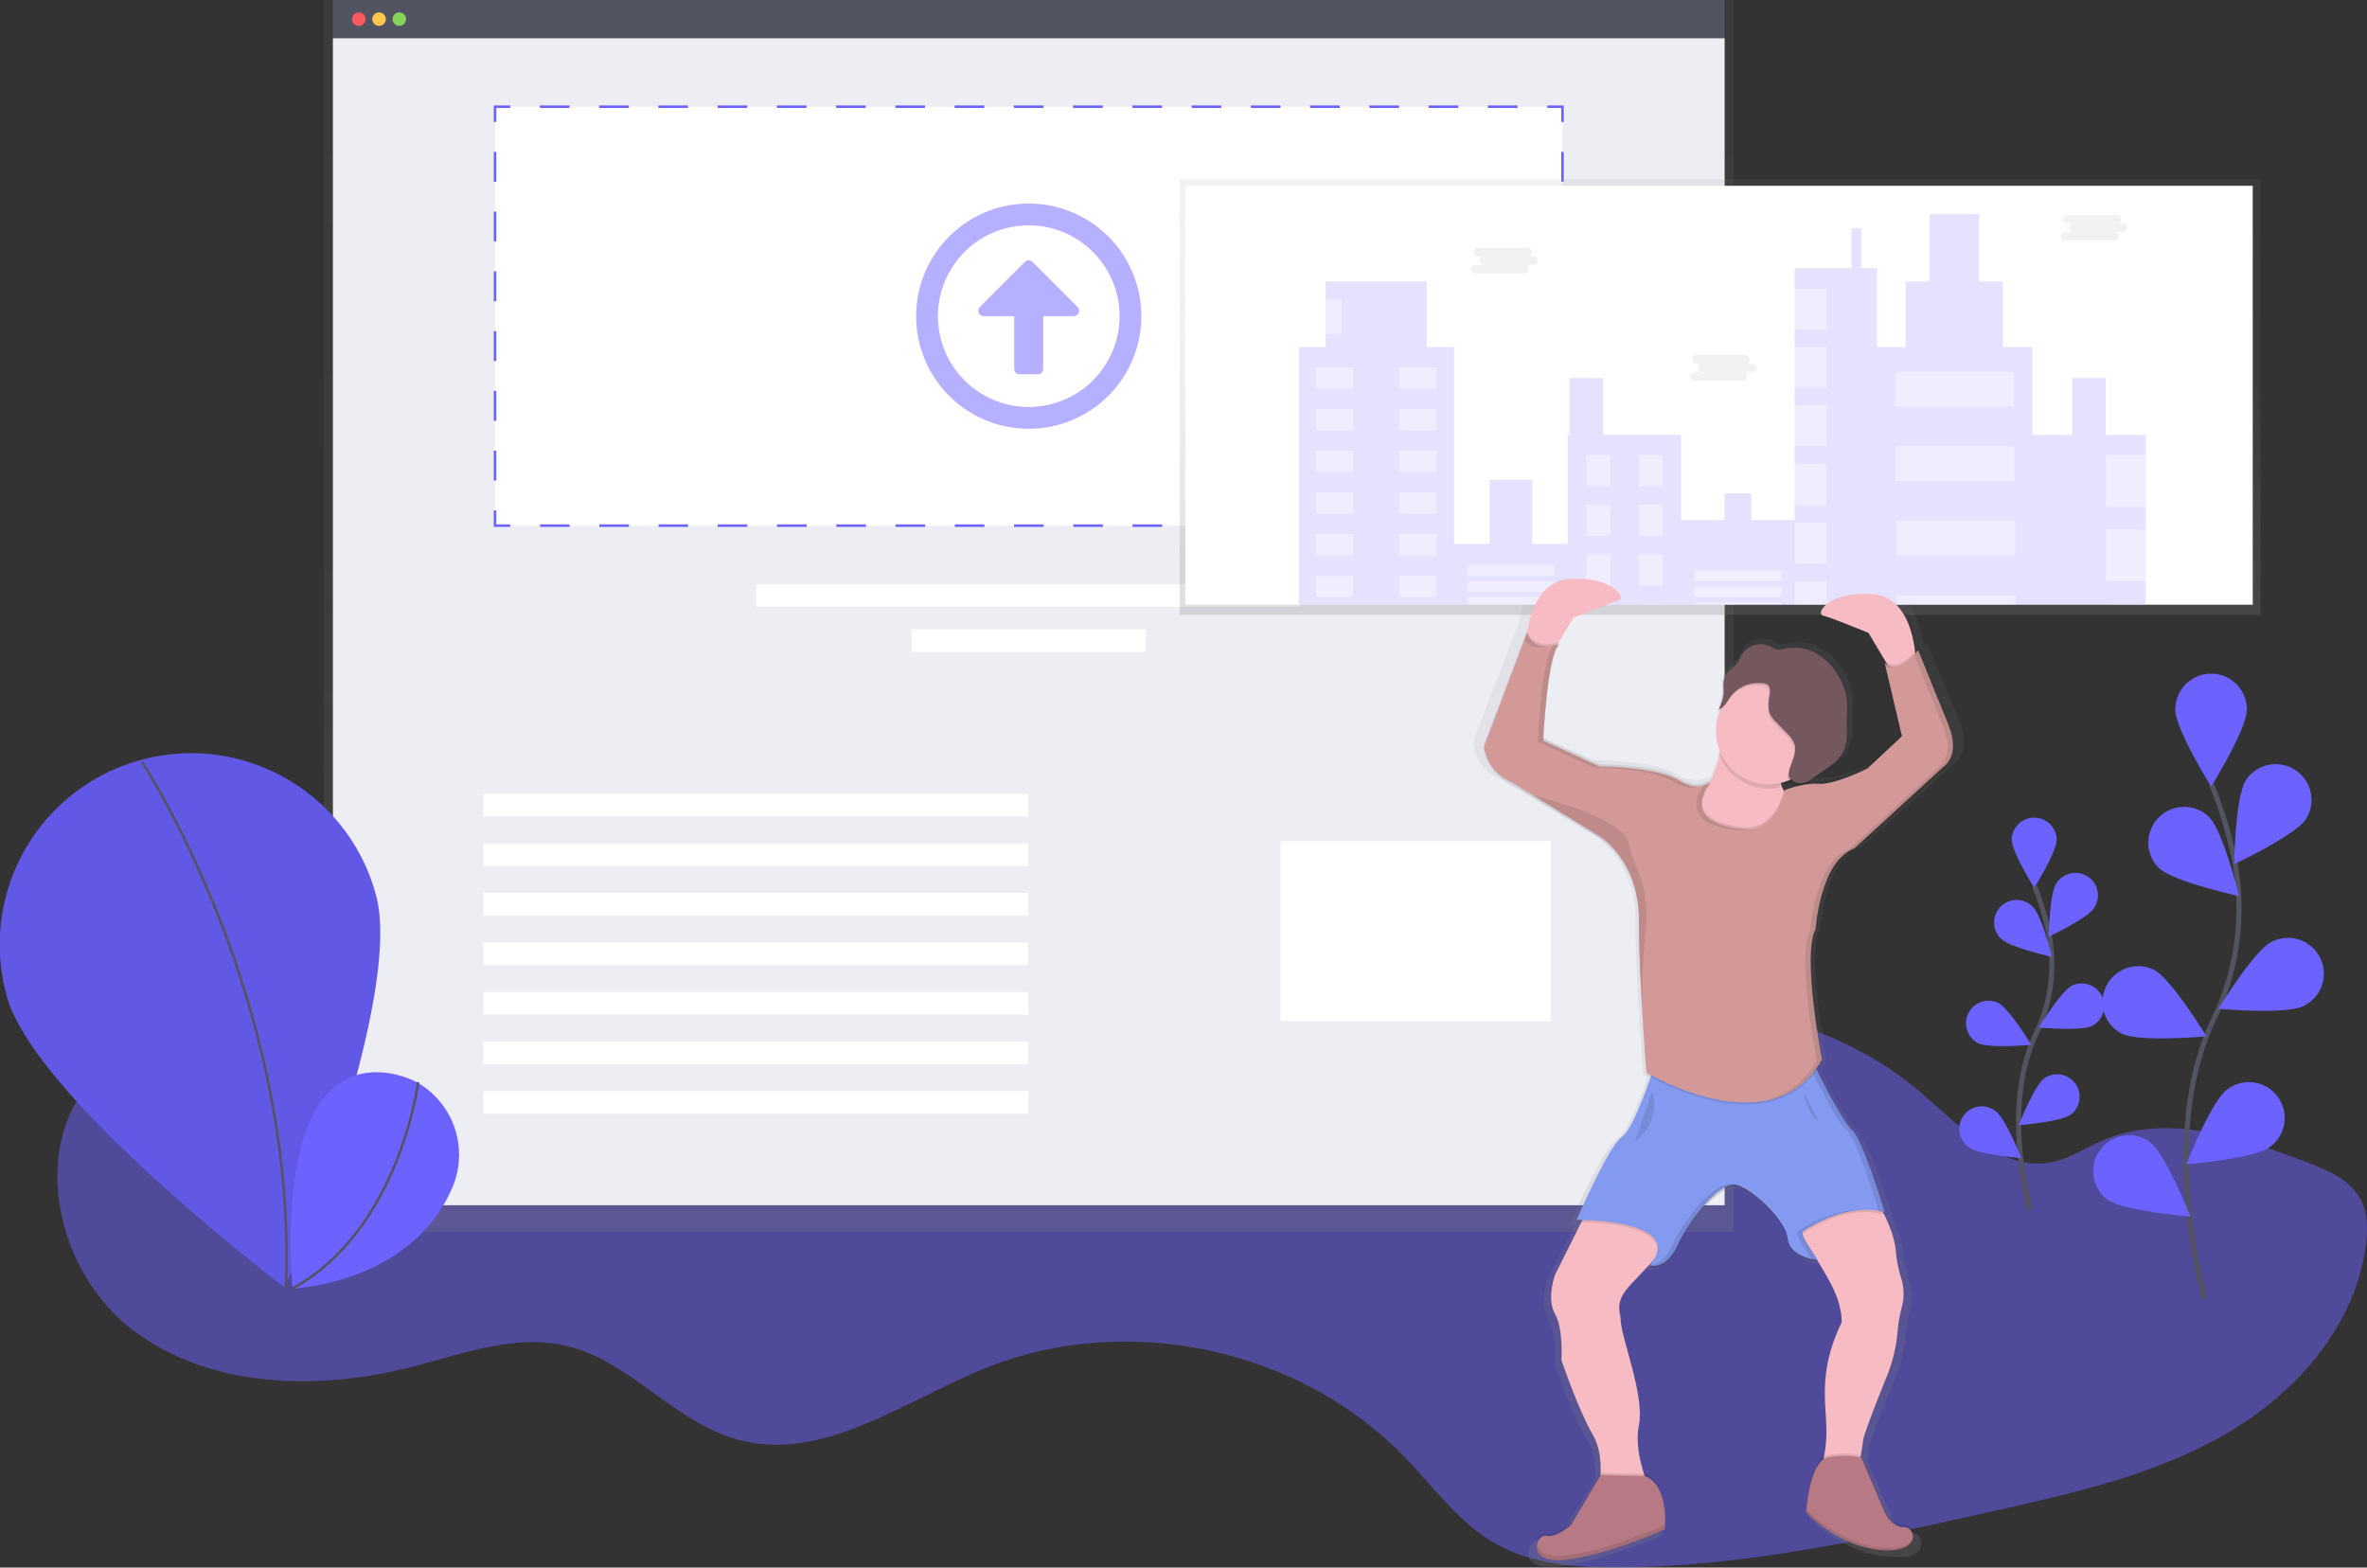 <svg id="621cd0f7-cd48-4ca5-9ab8-51101f02d17b"
     data-name="Layer 1"
     xmlns="http://www.w3.org/2000/svg"
     xmlns:xlink="http://www.w3.org/1999/xlink"
     width="934"
     height="618.51"
     viewBox="0 0 934 618.51"
>
  <rect x="0" y="0" width="934" height="618.51" fill="#333333" stroke="none"/>
  <defs>
    <linearGradient id="4bd29515-a36b-434d-8cb2-ef58db952749"
                    x1="405.94"
                    y1="486.08"
                    x2="405.94"
                    gradientUnits="userSpaceOnUse"
    >
      <stop offset="0"
            stop-color="gray"
            stop-opacity="0.25"
      />
      <stop offset="0.54"
            stop-color="gray"
            stop-opacity="0.12"
      />
      <stop offset="1"
            stop-color="gray"
            stop-opacity="0.1"
      />
    </linearGradient>
    <linearGradient id="75668aed-0dd6-4be1-8f61-e9e9607e27cc"
                    x1="882.19"
                    y1="420.35"
                    x2="882.19"
                    y2="420.11"
                    xlink:href="#4bd29515-a36b-434d-8cb2-ef58db952749"
    />
    <linearGradient id="e7a0f4aa-52a5-4948-9edf-debdb0daa9d7"
                    x1="678.75"
                    y1="242.6"
                    x2="678.75"
                    y2="70.7"
                    xlink:href="#4bd29515-a36b-434d-8cb2-ef58db952749"
    />
    <linearGradient id="c8614dc2-cdff-4ba8-8237-275c967500fc"
                    x1="811.07"
                    y1="759.23"
                    x2="811.07"
                    y2="366.46"
                    xlink:href="#4bd29515-a36b-434d-8cb2-ef58db952749"
    />
    <linearGradient id="08b724b8-eaea-4fee-acb6-2f8c8e2e28b7"
                    x1="784.26"
                    y1="349.97"
                    x2="784.68"
                    y2="349.97"
                    xlink:href="#4bd29515-a36b-434d-8cb2-ef58db952749"
    />
    <linearGradient id="399cbcc8-6c11-46ae-9bf3-749ff25996fe"
                    x1="784.59"
                    y1="350.3"
                    x2="785"
                    y2="350.3"
                    xlink:href="#4bd29515-a36b-434d-8cb2-ef58db952749"
    />
    <linearGradient id="b33caef3-b1e0-4555-a46c-2bbed8f5044a"
                    x1="784.59"
                    y1="349.97"
                    x2="785"
                    y2="349.97"
                    xlink:href="#4bd29515-a36b-434d-8cb2-ef58db952749"
    />
  </defs>
  <title>image upload</title>
  <path d="M234,543.27c-22.93,1-47.41,5.77-63.38,22.26C144,593,155.14,642.93,185.78,665.86s73,23.64,110.08,14.12c19.93-5.12,40.45-12.94,60.49-8.24,25.25,5.92,42.81,30.26,67.84,37.07C457.82,718,490,693.3,522.4,680.35c55.3-22.13,123.32-7.6,164.76,35.19,11.57,11.94,21.48,26.06,35.93,34.27,14.61,8.31,32.11,9.56,48.91,9.43,50.47-.4,100.16-11.56,149.39-22.66,31.26-7,63.1-14.32,90.74-30.54s50.92-43.14,54.53-75c.63-5.55.61-11.41-1.84-16.44-4.05-8.33-13.52-12.27-22.19-15.52-25.76-9.65-54.71-19.28-80-8.36-6.63,2.87-12.78,7.1-19.86,8.56-20.21,4.15-36.72-14.66-52.46-28C841.59,530,770.59,533.77,708.41,519,636,501.86,559.12,487.84,483.84,498.75c-37.88,5.49-67,31.21-103.19,41.15C332.94,553,282.56,541.2,234,543.27Z"
        transform="translate(-133 -140.75)"
        fill="#6c63ff"
        opacity="0.5"
  />
  <polygon points="127.8 0 127.8 26.92 127.8 486.08 684.08 486.08 684.08 26.92 684.08 0 127.8 0"
           fill="url(#4bd29515-a36b-434d-8cb2-ef58db952749)"
  />
  <rect x="131.36"
        width="549.17"
        height="15.55"
        fill="#535461"
  />
  <rect x="131.36"
        y="15.11"
        width="549.17"
        height="460.44"
        fill="#ededf4"
  />
  <circle cx="141.58"
          cy="7.55"
          r="2.67"
          fill="#fa595f"
  />
  <circle cx="149.57"
          cy="7.55"
          r="2.67"
          fill="#ffc74c"
  />
  <circle cx="157.57"
          cy="7.55"
          r="2.67"
          fill="#85d459"
  />
  <rect x="195.34"
        y="42.11"
        width="421.21"
        height="165.29"
        fill="#fff"
  />
  <polyline points="616.55 201.4 616.55 207.4 610.55 207.4"
            fill="none"
            stroke="#6c63ff"
            stroke-miterlimit="10"
  />
  <line x1="598.86"
        y1="207.4"
        x2="207.18"
        y2="207.4"
        fill="none"
        stroke="#6c63ff"
        stroke-miterlimit="10"
        stroke-dasharray="11.69 11.69"
  />
  <polyline points="201.34 207.4 195.34 207.4 195.34 201.4"
            fill="none"
            stroke="#6c63ff"
            stroke-miterlimit="10"
  />
  <line x1="195.34"
        y1="189.61"
        x2="195.34"
        y2="54.01"
        fill="none"
        stroke="#6c63ff"
        stroke-miterlimit="10"
        stroke-dasharray="11.79 11.79"
  />
  <polyline points="195.34 48.11 195.34 42.11 201.34 42.11"
            fill="none"
            stroke="#6c63ff"
            stroke-miterlimit="10"
  />
  <line x1="213.03"
        y1="42.11"
        x2="604.7"
        y2="42.11"
        fill="none"
        stroke="#6c63ff"
        stroke-miterlimit="10"
        stroke-dasharray="11.69 11.69"
  />
  <polyline points="610.55 42.11 616.55 42.11 616.55 48.11"
            fill="none"
            stroke="#6c63ff"
            stroke-miterlimit="10"
  />
  <line x1="616.55"
        y1="59.9"
        x2="616.55"
        y2="195.5"
        fill="none"
        stroke="#6c63ff"
        stroke-miterlimit="10"
        stroke-dasharray="11.79 11.79"
  />
  <rect x="298.42"
        y="230.5"
        width="215.05"
        height="8.89"
        fill="#fff"
  />
  <rect x="190.67"
        y="313.24"
        width="215.05"
        height="8.89"
        fill="#fff"
  />
  <rect x="190.67"
        y="332.79"
        width="215.05"
        height="8.89"
        fill="#fff"
  />
  <rect x="190.67"
        y="352.34"
        width="215.05"
        height="8.89"
        fill="#fff"
  />
  <rect x="190.67"
        y="371.89"
        width="215.05"
        height="8.89"
        fill="#fff"
  />
  <rect x="190.67"
        y="391.44"
        width="215.05"
        height="8.89"
        fill="#fff"
  />
  <rect x="190.67"
        y="410.99"
        width="215.05"
        height="8.89"
        fill="#fff"
  />
  <rect x="190.67"
        y="430.54"
        width="215.05"
        height="8.89"
        fill="#fff"
  />
  <rect x="359.73"
        y="248.27"
        width="92.42"
        height="8.89"
        fill="#fff"
  />
  <path d="M538.94,309.93a44.43,44.43,0,1,0-44.43-44.43A44.42,44.42,0,0,0,538.94,309.93Zm0-80.26a35.83,35.83,0,1,1-35.83,35.83A35.82,35.82,0,0,1,538.94,229.67Zm3.58,58.76h-7.17a2.16,2.16,0,0,1-2.15-2.15V265.5h-12a2.15,2.15,0,0,1-1.52-3.67l17.74-17.74a2.15,2.15,0,0,1,3,0l17.74,17.74a2.15,2.15,0,0,1-1.52,3.67h-12v20.78A2.16,2.16,0,0,1,542.53,288.43Z"
        transform="translate(-133 -140.75)"
        fill="#6c63ff"
        opacity="0.5"
  />
  <path d="M281.37,494c11,40.23-35.93,154.83-35.93,154.83s-98.74-74.75-109.74-115A75.51,75.51,0,1,1,281.37,494Z"
        transform="translate(-133 -140.75)"
        fill="#6c63ff"
  />
  <path d="M281.37,494c11,40.23-35.93,154.83-35.93,154.83s-98.74-74.75-109.74-115A75.51,75.51,0,1,1,281.37,494Z"
        transform="translate(-133 -140.75)"
        opacity="0.1"
  />
  <path d="M189,441.35s61.47,92.79,56.83,207.75"
        transform="translate(-133 -140.75)"
        fill="none"
        stroke="#535461"
        stroke-miterlimit="10"
  />
  <path d="M297.06,567.56s-55.74-30.32-48.68,81.6c0,0,46.5-1.66,63-39.59A32.89,32.89,0,0,0,297.88,568Z"
        transform="translate(-133 -140.75)"
        fill="#6c63ff"
  />
  <path d="M298,567.75s-7.2,58.1-49.59,81.41"
        transform="translate(-133 -140.75)"
        fill="none"
        stroke="#535461"
        stroke-miterlimit="10"
  />
  <g opacity="0.1">
    <path d="M882.1,420.35c.12-.15.18-.25.18-.25Z"
          transform="translate(-133 -140.75)"
          fill="url(#75668aed-0dd6-4be1-8f61-e9e9607e27cc)"
    />
  </g>
  <polygon points="465.48 70.7 465.48 242.6 510.93 242.6 534.97 242.6 547.27 242.6 558.47 242.6 574.67 242.6 578.25 242.6 612.96 242.6 625.71 242.6 635.28 242.6 641.53 242.6 641.71 242.6 642.03 242.6 646.62 242.6 656.18 242.6 659.9 242.6 660.3 242.6 660.39 242.6 660.62 242.6 661.11 242.6 668.94 242.6 669.45 242.6 669.57 242.6 684.74 242.6 685.22 242.6 685.82 242.6 703.66 242.6 708.98 242.6 721.73 242.6 749.73 242.6 781.61 242.6 781.61 242.6 787.68 242.6 788.8 242.6 789.85 242.6 789.85 242.6 796.27 242.6 797.2 242.6 809.43 242.6 825.54 242.6 833.33 242.6 849.28 242.6 892.02 242.6 892.02 70.7 465.48 70.7"
           fill="url(#e7a0f4aa-52a5-4948-9edf-debdb0daa9d7)"
  />
  <path d="M907.72,432.81a21.23,21.23,0,0,0-2-8.89l-12.43-29.75s-.45.62-1.22,1.47c-.91-7.59-4.37-22.07-17.43-23-17.76-1.29-24,7.76-20.42,8.62s18.65,6.9,18.65,6.9l7,11.49c-.13-.09-.25-.18-.38-.28l.26,1.05-.26-.19.26,1.05-.26-.19,6.76,27.9L872.45,441.6s-13.32,6.47-20,6a24,24,0,0,0-3.79.08l.5-.33,4.4-2.92c3.4-2.25,6.95-4.68,8.65-8.32l0-.06c.15-.26.29-.53.42-.8,1.79-3.83,1.17-8.24,1.26-12.44a62.84,62.84,0,0,0,.12-7.67,22.12,22.12,0,0,0-2.07-7,25.75,25.75,0,0,0-9.29-11,18.88,18.88,0,0,0-14.17-2.67,9.82,9.82,0,0,1-2.41.42c-1.58,0-2.94-1-4.39-1.61a9.19,9.19,0,0,0-10.54,3c-1,1.32-1.51,2.89-2.52,4.17-1.5,1.91-3.93,3.11-4.94,5.3l-.1.24a5.43,5.43,0,0,0-.35.62c-1,2.16-.34,4.67-.55,7a19,19,0,0,1-2,6,5,5,0,0,0,1.19-.59,20.56,20.56,0,0,0-.29,16.44,36.51,36.51,0,0,1-3.92,12.16l-.13.12-.06,0-.36.28,0,0-.4.27q.69-1.07,1.59-2.23c-.88,1.06-5,5.11-13.58.19-9.77-5.6-32.85-5.6-32.85-5.6l-23-10.31c.42-7.26,2.37-35.61,7-37.12a14.21,14.21,0,0,1-1.37.45l0,0,.11-.18.11-.16.11-.15.12-.14.11-.12.12-.12.11-.09.13-.1.11-.07.14-.07.18-.08s-.48.19-1.26.41l.41-.68a2,2,0,0,1,.85-.6s-.23.09-.61.22l5.94-9.7s15.09-6,18.65-6.9-2.66-9.92-20.42-8.62c-12,.88-15.9,13.2-17.16,21.08-.05-.13-.11-.25-.16-.39L714.41,433s0,.21.11.58l-.11.28s0,.21.11.58l-.11.28s1.33,9.92,11.1,13.8l36.85,22s16,9.48,16,33.2,3.11,61.22,3.11,61.22.61.36,1.73,1c-2.78,7.75-8.15,21.59-11.95,24-5.33,3.45-18.65,33.2-18.65,33.2H753l-.39.86s.74,0,2,0l-10.87,21.11s-3.55,9.48,0,15.52,2.66,18.54,2.66,18.54,7.1,20.26,12.87,29.75c2.93,4.82,3.46,10.74,3.26,15.41l-12.14,19.94s-5.77,5.17-10.21,4.31c-2.08-.4-4.16,2.22-3.91,4.86v.23q0,.11,0,.21s0,.06,0,.09,0,.16,0,.23v.07c0,.1,0,.2,0,.3v0q0,.13.05.27l0,.09.06.21,0,.1.07.21,0,.09.11.25,0,0,.16.28,0,.07.14.21.07.09.14.18.08.09.17.19.07.07.27.25,0,0,.26.21.1.07.22.15.12.08.24.14.13.07.31.16.08,0,.42.18.12,0,.34.12.17.05.33.1.18.05.37.09.17,0,.57.11h0l.56.08.2,0,.44,0,.24,0,.45,0h1.93l.61,0,.29,0,.57,0,.31,0,.62-.06.29,0,.94-.12c18.2-2.59,39.51-12.07,39.51-12.07v0h0v0h0a35.85,35.85,0,0,0,.15-3.8c.06-5.17-.82-15.45-8.37-18.32h-.39c-1.86-5.74-3.37-13-2.05-19.18,2.66-12.5-7.55-35.34-7.55-43.11,0-1.72-2.22-5.6,2.22-11.21,2.07-2.61,6.83-7.09,11.28-12a20.27,20.27,0,0,1-1.52,2,4,4,0,0,0,.59.12c-.19.24-.38.49-.59.74,0,0,5.91,1.91,10.69-6.53.29-.51.58-1.07.86-1.66,4.88-10.35,17.31-25,23.53-24.14,5.73.79,18.64,11.86,21.31,19.66a9.44,9.44,0,0,1,.44,1.9c.89,7.76,12.43,8.62,12.43,8.62l-.7-.94.44.05a128.53,128.53,0,0,1,6.93,12.1c3.55,7.76,3.11,12.93,3.11,12.93-9.77,19.83-6.22,31.9-6.22,44a53.68,53.68,0,0,1-1,9.77c-6.33,3.91-7.45,21.27-7.45,21.27l.06.07h0v.06l0,.23v.5S860,753.29,877.33,755l.81.07.27,0,.51,0h.3l.45,0h2.38l.35,0,.28,0,.34,0,.27,0,.33,0,.25,0,.31,0,.24,0,.3,0,.23,0,.29-.06.22,0,.28-.06.2-.05.27-.07.18-.05.26-.08.17-.06.25-.09.16-.06.24-.1.14-.06.24-.1.13-.06.23-.11.12-.06.22-.12.1-.06.21-.13.09-.06.2-.14.08-.06.19-.15.07-.05.18-.16.06-.05.18-.17,0,0,.17-.18,0,0,.16-.19,0,0,.15-.2,0,0,.13-.21v0l.12-.22h0l.11-.23h0a3.77,3.77,0,0,0,.32-2,3.68,3.68,0,0,0-3.67-4.11c-5.33,0-8-6-8-6L870,717.29l-.23-.06c.4-2.19.75-4.32.9-5.76.27-2.67,5.66-15.92,9.72-25.62a60.51,60.51,0,0,0,4.53-18.21,52.08,52.08,0,0,1,1.73-9.62,20.32,20.32,0,0,0-.33-12,45.42,45.42,0,0,1-2.14-10.26c-.47-5.33-2.66-10.72-4.82-14.9l.19,0-.29-.94.29.07s-8.88-28.88-13.32-32.76c-3.22-2.81-10.63-16-14.63-24.25a39.71,39.71,0,0,0,2.2-3.34l-.13-.65.13-.21-.13-.65.13-.21s-4.51-22.36-4.68-38.42c.05-5.16.62-9.51,2-12,0,0,1.78-27.16,16-32.33L904,442.46s3.94-2.4,3.75-8.79C907.73,433.39,907.73,433.11,907.72,432.81ZM806.8,449.21l0,0,.4-.61Zm31.47,1s-.07.41-.25,1.09a14.46,14.46,0,0,1-1.32-3.14,22.05,22.05,0,0,0,3.43-1.06,5.92,5.92,0,0,0,2.56,1.7A41.63,41.63,0,0,0,838.27,450.22Zm8.9,181.61c1,1.49,2,3.08,3,4.7C849.22,635.15,848.06,633.41,847.17,631.83Z"
        transform="translate(-133 -140.75)"
        fill="url(#c8614dc2-cdff-4ba8-8237-275c967500fc)"
  />
  <rect x="467.7"
        y="73.31"
        width="421.21"
        height="165.29"
        fill="#fff"
  />
  <g opacity="0.6">
    <polygon points="846.7 171.57 846.7 238.6 512.58 238.6 512.58 136.94 523.07 136.94 523.07 111.04 562.96 111.04 562.96 136.94 573.81 136.94 573.81 214.6 587.8 214.6 587.8 189.41 604.6 189.41 604.6 214.6 618.59 214.6 618.59 171.57 619.29 171.57 619.29 149.18 632.59 149.18 632.59 171.57 663.37 171.57 663.37 205.16 680.51 205.16 680.51 194.66 691.02 194.66 691.02 205.16 708.16 205.16 708.16 105.79 730.55 105.79 730.55 90.05 734.4 90.05 734.4 105.79 740.69 105.79 740.69 136.94 751.89 136.94 751.89 111.04 761.33 111.04 761.33 84.45 780.93 84.45 780.93 111.04 790.37 111.04 790.37 136.94 801.92 136.94 801.92 171.57 817.66 171.57 817.66 149.18 830.96 149.18 830.96 171.57 846.7 171.57"
             fill="#6c63ff"
             opacity="0.3"
    />
    <rect x="519.23"
          y="144.98"
          width="14.69"
          height="8.4"
          fill="#fff"
          opacity="0.4"
    />
    <rect x="685.11"
          y="285.73"
          width="14.69"
          height="8.4"
          transform="translate(1251.92 439.1) rotate(-180)"
          fill="#fff"
          opacity="0.4"
    />
    <rect x="519.23"
          y="161.42"
          width="14.69"
          height="8.4"
          fill="#fff"
          opacity="0.4"
    />
    <rect x="685.11"
          y="302.17"
          width="14.69"
          height="8.4"
          transform="translate(1251.92 471.99) rotate(-180)"
          fill="#fff"
          opacity="0.4"
    />
    <rect x="519.23"
          y="177.87"
          width="14.69"
          height="8.4"
          fill="#fff"
          opacity="0.4"
    />
    <rect x="685.11"
          y="318.62"
          width="14.69"
          height="8.4"
          transform="translate(1251.92 504.88) rotate(-180)"
          fill="#fff"
          opacity="0.4"
    />
    <rect x="519.23"
          y="194.31"
          width="14.69"
          height="8.4"
          fill="#fff"
          opacity="0.4"
    />
    <rect x="685.11"
          y="335.06"
          width="14.69"
          height="8.4"
          transform="translate(1251.92 537.77) rotate(-180)"
          fill="#fff"
          opacity="0.4"
    />
    <rect x="519.23"
          y="210.76"
          width="14.69"
          height="8.4"
          fill="#fff"
          opacity="0.4"
    />
    <rect x="685.11"
          y="351.5"
          width="14.69"
          height="8.4"
          transform="translate(1251.92 570.66) rotate(-180)"
          fill="#fff"
          opacity="0.4"
    />
    <rect x="519.23"
          y="227.2"
          width="14.69"
          height="8.4"
          fill="#fff"
          opacity="0.4"
    />
    <rect x="685.11"
          y="367.95"
          width="14.69"
          height="8.4"
          transform="translate(1251.92 603.54) rotate(-180)"
          fill="#fff"
          opacity="0.4"
    />
    <rect x="579.05"
          y="223"
          width="34.29"
          height="4.2"
          fill="#fff"
          opacity="0.4"
    />
    <rect x="579.05"
          y="229.3"
          width="34.29"
          height="4.2"
          fill="#fff"
          opacity="0.4"
    />
    <rect x="579.06"
          y="235.59"
          width="34.28"
          height="3"
          fill="#fff"
          opacity="0.4"
    />
    <rect x="668.62"
          y="225.1"
          width="34.29"
          height="4.2"
          fill="#fff"
          opacity="0.4"
    />
    <rect x="668.62"
          y="231.4"
          width="34.29"
          height="4.2"
          fill="#fff"
          opacity="0.4"
    />
    <rect x="668.62"
          y="237.7"
          width="34.28"
          height="0.9"
          fill="#fff"
          opacity="0.4"
    />
    <rect x="625.94"
          y="179.62"
          width="9.45"
          height="12.25"
          fill="#fff"
          opacity="0.4"
    />
    <rect x="779.58"
          y="320.36"
          width="9.45"
          height="12.25"
          transform="translate(1435.6 512.23) rotate(-180)"
          fill="#fff"
          opacity="0.4"
    />
    <rect x="625.94"
          y="199.21"
          width="9.45"
          height="12.25"
          fill="#fff"
          opacity="0.4"
    />
    <rect x="779.58"
          y="339.96"
          width="9.45"
          height="12.25"
          transform="translate(1435.6 551.41) rotate(-180)"
          fill="#fff"
          opacity="0.4"
    />
    <rect x="625.94"
          y="218.8"
          width="9.45"
          height="12.25"
          fill="#fff"
          opacity="0.4"
    />
    <rect x="779.58"
          y="359.55"
          width="9.45"
          height="12.25"
          transform="translate(1435.6 590.6) rotate(-180)"
          fill="#fff"
          opacity="0.4"
    />
    <rect x="625.93"
          y="238.39"
          width="9.45"
          height="0.2"
          fill="#fff"
          opacity="0.4"
    />
    <rect x="646.58"
          y="238.39"
          width="9.45"
          height="0.2"
          fill="#fff"
          opacity="0.4"
    />
    <rect x="708.16"
          y="113.84"
          width="12.6"
          height="16.09"
          fill="#fff"
          opacity="0.4"
    />
    <rect x="708.16"
          y="136.93"
          width="12.6"
          height="16.09"
          fill="#fff"
          opacity="0.4"
    />
    <rect x="708.16"
          y="160.02"
          width="12.6"
          height="16.09"
          fill="#fff"
          opacity="0.4"
    />
    <rect x="708.16"
          y="183.12"
          width="12.6"
          height="16.09"
          fill="#fff"
          opacity="0.4"
    />
    <rect x="708.16"
          y="206.21"
          width="12.6"
          height="16.09"
          fill="#fff"
          opacity="0.4"
    />
    <rect x="708.16"
          y="229.3"
          width="12.59"
          height="9.3"
          fill="#fff"
          opacity="0.4"
    />
    <rect x="747.87"
          y="146.73"
          width="46.88"
          height="13.64"
          fill="#fff"
          opacity="0.4"
    />
    <rect x="748.04"
          y="176.12"
          width="46.88"
          height="13.64"
          fill="#fff"
          opacity="0.4"
    />
    <rect x="748.22"
          y="205.51"
          width="46.88"
          height="13.64"
          fill="#fff"
          opacity="0.4"
    />
    <polygon points="788.02 238.6 794.35 238.6 795.27 238.6 795.27 237.06 795.27 235.29 795.27 234.9 795.15 234.9 788.67 234.9 785.71 234.9 748.39 234.9 748.39 238.6 779.88 238.6 785.88 238.6 786.98 238.6 788.02 238.6"
             fill="#fff"
             opacity="0.4"
    />
    <rect x="523.08"
          y="118.39"
          width="6.3"
          height="13.3"
          fill="#fff"
          opacity="0.4"
    />
    <rect x="830.96"
          y="179.62"
          width="15.74"
          height="20.29"
          fill="#fff"
          opacity="0.4"
    />
    <rect x="830.96"
          y="209.01"
          width="15.74"
          height="20.29"
          fill="#fff"
          opacity="0.4"
    />
    <rect x="830.96"
          y="238.39"
          width="15.75"
          height="0.2"
          fill="#fff"
          opacity="0.4"
    />
    <path d="M738.18,241.88h-2.41a1.69,1.69,0,1,0,0-3.37h-19.5a1.69,1.69,0,1,0,0,3.37h2.41a1.69,1.69,0,1,0,0,3.37h-3.37a1.69,1.69,0,1,0,0,3.37h19.5a1.69,1.69,0,0,0,0-3.37h3.37a1.69,1.69,0,0,0,0-3.37Z"
          transform="translate(-133 -140.75)"
          fill="#252223"
          opacity="0.1"
    />
    <path d="M824.25,284.22h-2.41a1.69,1.69,0,0,0,0-3.37h-19.5a1.69,1.69,0,0,0,0,3.37h2.41a1.69,1.69,0,1,0,0,3.37h-3.37a1.69,1.69,0,0,0,0,3.37h19.5a1.69,1.69,0,0,0,0-3.37h3.37a1.69,1.69,0,1,0,0-3.37Z"
          transform="translate(-133 -140.75)"
          fill="#252223"
          opacity="0.1"
    />
    <path d="M970.85,228.94h-2.41a1.69,1.69,0,0,0,0-3.37h-19.5a1.69,1.69,0,1,0,0,3.37h2.41a1.69,1.69,0,1,0,0,3.37H948a1.69,1.69,0,1,0,0,3.37h19.5a1.69,1.69,0,0,0,0-3.37h3.37a1.69,1.69,0,0,0,0-3.37Z"
          transform="translate(-133 -140.75)"
          fill="#252223"
          opacity="0.1"
    />
    <path d="M784.68,349.82l-.42.31A1.77,1.77,0,0,0,784.68,349.82Z"
          transform="translate(-133 -140.75)"
          fill="url(#08b724b8-eaea-4fee-acb6-2f8c8e2e28b7)"
    />
    <path d="M785,350.15l-.42.31A1.77,1.77,0,0,0,785,350.15Z"
          transform="translate(-133 -140.75)"
          fill="url(#399cbcc8-6c11-46ae-9bf3-749ff25996fe)"
    />
    <path d="M785,349.82l-.42.31A1.77,1.77,0,0,0,785,349.82Z"
          transform="translate(-133 -140.75)"
          fill="url(#b33caef3-b1e0-4555-a46c-2bbed8f5044a)"
    />
    <ellipse cx="767.29"
             cy="343.26"
             rx="0.48"
             ry="0.64"
             transform="translate(-205.94 226.61) rotate(-25.74)"
             fill="#f2f2f2"
    />
  </g>
  <path d="M759.32,618.32l-12.75,25.5s-3.4,9.35,0,15.3,2.55,18.28,2.55,18.28,6.8,20,12.33,29.33,2.13,23,2.13,23l22.1,2.55s-8.5-16.58-6-28.91-7.23-34.84-7.23-42.51c0-1.7-2.13-5.53,2.13-11.05s20.4-19.55,20-27.63Z"
        transform="translate(-133 -140.75)"
        fill="#f7bbc3"
  />
  <path d="M872,612.37s8.16,11.3,9.11,22.3a46,46,0,0,0,2,10.11,20.6,20.6,0,0,1,.32,11.8,52.73,52.73,0,0,0-1.66,9.49,61.12,61.12,0,0,1-4.34,18c-3.89,9.57-9,22.63-9.3,25.26-.43,4.25-2.55,14.45-2.55,14.45l-17,6.38s5.1-12.33,5.1-24.23-3.4-23.8,6-43.36c0,0,.43-5.1-3-12.75s-16.58-27.63-16.58-27.63Z"
        transform="translate(-133 -140.75)"
        fill="#f7bbc3"
  />
  <path d="M844.48,627.53c-1.4,1.52,5.81,11.2,5.81,11.2s-11.05-.85-11.9-8.5a9.54,9.54,0,0,0-.43-1.87c-2.56-7.69-14.92-18.6-20.4-19.38-6-.85-17.85,13.6-22.53,23.8-.27.59-.54,1.13-.82,1.64-4.57,8.32-10.23,6.44-10.23,6.44,3-3.7,3.62-6.63,2.68-9-3.72-9.17-31.58-8.9-31.58-8.9s12.75-29.33,17.85-32.73,13.18-28.91,13.18-28.91,60.79-6.8,61.21-3.83,12.33,26.36,16.58,30.18S876.65,620,876.65,620c-14.45-4.25-30.39,6.16-32.09,7.44Z"
        transform="translate(-133 -140.75)"
        opacity="0.1"
  />
  <path d="M844.48,626.68c-1.4,1.52,5.81,11.2,5.81,11.2s-11.05-.85-11.9-8.5a9.54,9.54,0,0,0-.43-1.87c-2.56-7.69-14.92-18.6-20.4-19.38-6-.85-17.85,13.6-22.53,23.8-.27.59-.54,1.13-.82,1.64C789.64,641.89,784,640,784,640c3-3.7,3.62-6.63,2.68-9-3.72-9.17-31.58-8.9-31.58-8.9s12.75-29.33,17.85-32.73,13.18-28.91,13.18-28.91,60.79-6.8,61.21-3.83,12.33,26.36,16.58,30.18,12.75,32.31,12.75,32.31c-14.45-4.25-30.39,6.16-32.09,7.44Z"
        transform="translate(-133 -140.75)"
        fill="#8499f0"
  />
  <path d="M764.64,721.83l-11.69,19.77s-5.53,5.1-9.78,4.25-8.5,11.9,8.93,9.35,37.83-11.9,37.83-11.9,1.91-17.22-7.86-21Z"
        transform="translate(-133 -140.75)"
        opacity="0.1"
  />
  <path d="M867.51,715l9.14,21.47s2.55,6,7.65,6,6.8,10.63-9.78,8.93-28.91-14.88-28.91-14.88,1.28-20.4,8.93-21.68A32.61,32.61,0,0,1,867.51,715Z"
        transform="translate(-133 -140.75)"
        opacity="0.1"
  />
  <path d="M764.64,722.68l-11.69,19.77s-5.53,5.1-9.78,4.25-8.5,11.9,8.93,9.35,37.83-11.9,37.83-11.9,1.91-17.22-7.86-21Z"
        transform="translate(-133 -140.75)"
        fill="#b77983"
  />
  <path d="M867.51,715.88l9.14,21.47s2.55,6,7.65,6,6.8,10.63-9.78,8.93-28.91-14.88-28.91-14.88,1.28-20.4,8.93-21.68A32.61,32.61,0,0,1,867.51,715.88Z"
        transform="translate(-133 -140.75)"
        fill="#b77983"
  />
  <g opacity="0.1">
    <path d="M845.19,556.68c.43,3,12.33,26.36,16.58,30.18,3.9,3.51,11.39,27.82,12.59,31.76.77.15,1.53.32,2.29.54,0,0-8.5-28.48-12.75-32.31s-16.15-27.21-16.58-30.18c-.08-.59-2.57-.8-6.48-.74C843.5,556,845.12,556.21,845.19,556.68Z"
          transform="translate(-133 -140.75)"
    />
    <path d="M815.43,608.12c-6-.85-17.85,13.6-22.53,23.8-.27.59-.54,1.13-.82,1.64-2.64,4.8-5.63,6.2-7.7,6.53,1.37.25,6,.46,9.83-6.53.28-.51.55-1.05.82-1.64,4.29-9.36,14.65-22.28,20.93-23.7Z"
          transform="translate(-133 -140.75)"
    />
    <path d="M844.48,626.68l.07-.07c1.37-1,12-8,23.65-8.43-12.45-.43-24.32,7.34-25.78,8.43l-.07.07c-1.23,1.34,4.19,9,5.52,10.8a19.37,19.37,0,0,0,2.41.39S843.08,628.19,844.48,626.68Z"
          transform="translate(-133 -140.75)"
    />
  </g>
  <path d="M735.09,396.43s0-25.93,17-27.21,23,7.65,19.55,8.5-17.85,6.8-17.85,6.8l-9.35,15.73Z"
        transform="translate(-133 -140.75)"
        fill="#f7bbc3"
  />
  <path d="M889,402.38s0-25.93-17-27.21-23,7.65-19.55,8.5,17.85,6.8,17.85,6.8l9.35,15.73Z"
        transform="translate(-133 -140.75)"
        fill="#f7bbc3"
  />
  <path d="M812,429.16s1.28,17-9.35,26.78S827.34,478,827.34,478l15.73-18.7s-12.75-7.65-6-20.83Z"
        transform="translate(-133 -140.75)"
        fill="#f7bbc3"
  />
  <path d="M808.63,449.14s-3.83,6-13.18.43S764,444,764,444l-22.1-10.2s1.7-36.56,6.8-38.26c0,0-10.2,4.25-13.18-4.25l-17,45.06s1.28,9.78,10.63,13.6l35.28,21.68s15.3,9.35,15.3,32.73,3,60.36,3,60.36S832,594.51,852,559.66c0,0-8.08-41.23-2.55-51.44,0,0,1.7-26.78,15.3-31.88L900,444s6.8-4.25,1.7-16.58l-11.9-29.33s-7.23,10.2-13.18,5.1l6.8,28.91-13.6,12.75s-12.75,6.38-19.13,6-13.6,2.55-13.6,2.55-3,17-16.58,15.3C820.53,468.69,794.6,467.41,808.63,449.14Z"
        transform="translate(-133 -140.75)"
        opacity="0.1"
  />
  <path d="M808.63,447.44s-3.83,6-13.18.43S764,442.33,764,442.33l-22.1-10.2s1.7-36.56,6.8-38.26c0,0-10.2,4.25-13.18-4.25l-17,45.06s1.28,9.78,10.63,13.6L764.42,470s15.3,9.35,15.3,32.73,3,60.36,3,60.36S832,592.81,852,558c0,0-8.08-41.23-2.55-51.44,0,0,1.7-26.78,15.3-31.88L900,442.33s6.8-4.25,1.7-16.58l-11.9-29.33s-7.23,10.2-13.18,5.1l6.8,28.91-13.6,12.75s-12.75,6.38-19.13,6-13.6,2.55-13.6,2.55-3,17-16.58,15.3C820.53,467,794.6,465.71,808.63,447.44Z"
        transform="translate(-133 -140.75)"
        opacity="0.1"
  />
  <path d="M808.61,448.32l-.17.23Z"
        transform="translate(-133 -140.75)"
        fill="#d39999"
  />
  <path d="M900,443.19l-35.28,32.31c-13.6,5.1-15.3,31.88-15.3,31.88-5.53,10.2,2.55,51.44,2.55,51.44-20,34.86-69.29,5.1-69.29,5.1s-.1-1.22-.26-3.37c-.14-1.88-.33-4.48-.54-7.57-.28-4-.6-8.83-.9-14.07-.67-11.45-1.28-24.79-1.28-35.35,0-23.38-15.3-32.73-15.3-32.73L738,454.55l-8.82-5.42c-9.35-3.83-10.63-13.6-10.63-13.6l17-45.06c2.78,7.94,11.87,4.75,13.05,4.3-5,2.26-6.67,38.21-6.67,38.21l22.1,10.2s22.1,0,31.46,5.53c8,4.7,11.91,1.1,12.91-.09-13.44,18,12.17,19.21,12.17,19.21,13.6,1.7,16.58-15.3,16.58-15.3s7.23-3,13.6-2.55,19.13-6,19.13-6l13.6-12.75-6.8-28.91c6,5.1,13.18-5.1,13.18-5.1l11.9,29.33C906.83,438.93,900,443.19,900,443.19Z"
        transform="translate(-133 -140.75)"
        fill="#d39999"
  />
  <path d="M812,430.86a40.88,40.88,0,0,1-.41,8,20.82,20.82,0,0,0,24,12.53,15,15,0,0,1,1.51-11.16Z"
        transform="translate(-133 -140.75)"
        opacity="0.1"
  />
  <circle cx="697.95"
          cy="288.62"
          r="20.83"
          fill="#f7bbc3"
  />
  <path d="M830.61,417.52c-.18,2.11-.33,4.36.64,6.24a11.3,11.3,0,0,0,2,2.56l4.36,4.49a11.49,11.49,0,0,1,3.11,4.43c1.26,4.2-2.46,8.37-2.34,12.76a5.68,5.68,0,0,0,6.44,2.38,11,11,0,0,0,2.69-1.49l4.21-2.88c3.25-2.22,6.65-4.62,8.28-8.2,1.71-3.77,1.13-8.13,1.21-12.27a63.79,63.79,0,0,0,.11-7.57,22.3,22.3,0,0,0-2-6.94,25.21,25.21,0,0,0-8.9-10.83,17.65,17.65,0,0,0-13.56-2.63,9.15,9.15,0,0,1-2.3.41c-1.51,0-2.81-1-4.2-1.59a8.64,8.64,0,0,0-10.09,2.91c-.92,1.3-1.45,2.85-2.41,4.11-1.43,1.88-3.76,3.07-4.73,5.22s-.32,4.61-.53,6.93a19.08,19.08,0,0,1-1.89,5.95c2.36-.82,3.51-3.4,5-5.38a13.25,13.25,0,0,1,9.75-4.94c1.3-.06,3.71-.16,4.74.83C831.58,413.27,830.75,416,830.61,417.52Z"
        transform="translate(-133 -140.75)"
        opacity="0.1"
  />
  <path d="M831,416.67c-.18,2.11-.33,4.36.64,6.24a11.3,11.3,0,0,0,2,2.56l4.36,4.49a11.49,11.49,0,0,1,3.11,4.43c1.26,4.2-2.46,8.37-2.34,12.76a5.68,5.68,0,0,0,6.44,2.38A11,11,0,0,0,848,448l4.21-2.88c3.25-2.22,6.65-4.62,8.28-8.2,1.71-3.77,1.13-8.13,1.21-12.27a63.79,63.79,0,0,0,.11-7.57,22.3,22.3,0,0,0-2-6.94,25.21,25.21,0,0,0-8.9-10.83,17.65,17.65,0,0,0-13.56-2.63,9.15,9.15,0,0,1-2.3.41c-1.51,0-2.81-1-4.2-1.59a8.64,8.64,0,0,0-10.09,2.91c-.92,1.3-1.45,2.85-2.41,4.11-1.43,1.88-3.76,3.07-4.73,5.22s-.32,4.61-.53,6.93a19.08,19.08,0,0,1-1.89,5.95c2.36-.82,3.51-3.4,5-5.38a13.25,13.25,0,0,1,9.75-4.94c1.3-.06,3.71-.16,4.74.83C832,412.42,831.17,415.12,831,416.67Z"
        transform="translate(-133 -140.75)"
        fill="#74585e"
  />
  <g opacity="0.1">
    <path d="M808.46,448.52c.12-.15.18-.24.18-.24Z"
          transform="translate(-133 -140.75)"
    />
    <path d="M880.43,403.8a5.47,5.47,0,0,1-3.79-1.42l.41,1.72A6,6,0,0,0,880.43,403.8Z"
          transform="translate(-133 -140.75)"
    />
    <path d="M805.08,450.73c-10.65,16.35,13.33,17.54,13.33,17.54a13.23,13.23,0,0,0,5.46-.39,14.21,14.21,0,0,1-3.33,0s-25.7-1.27-12.08-19.32A6.92,6.92,0,0,1,805.08,450.73Z"
          transform="translate(-133 -140.75)"
    />
    <path d="M848.59,450.41a17.93,17.93,0,0,0,5.11-.61,13.84,13.84,0,0,1-3,.19,27.88,27.88,0,0,0-7.87.79A25,25,0,0,1,848.59,450.41Z"
          transform="translate(-133 -140.75)"
    />
    <path d="M901.72,426.61l-11.9-29.33a21.73,21.73,0,0,1-1.54,1.87L899.6,427c5.1,12.33-1.7,16.58-1.7,16.58l-35.28,32.31c-13.6,5.1-15.3,31.88-15.3,31.88-5.53,10.2,2.55,51.44,2.55,51.44-5.36,9.35-12.83,14-20.9,15.92,8.87-1.51,17.19-6.18,23-16.35,0,0-8.08-41.23-2.55-51.44,0,0,1.7-26.78,15.3-31.88L900,443.19S906.83,438.93,901.72,426.61Z"
          transform="translate(-133 -140.75)"
    />
    <path d="M748.7,394.73a15.76,15.76,0,0,1-2.69.77c-4.66,4.09-6.23,37.91-6.23,37.91l22.1,10.2s22.1,0,31.46,5.53c4.58,2.71,7.83,2.66,10,1.91-2,.12-4.57-.41-7.83-2.33-9.35-5.53-31.46-5.53-31.46-5.53L741.89,433S743.59,396.43,748.7,394.73Z"
          transform="translate(-133 -140.75)"
    />
    <path d="M745,395.67c-3.23.42-7.67-.05-9.47-5.19l-1,2.65C737.31,397.08,742.4,396.36,745,395.67Z"
          transform="translate(-133 -140.75)"
    />
  </g>
  <path d="M781,538.9c-.67-11.45-1.28-24.79-1.28-35.35,0-23.38-15.3-32.73-15.3-32.73L738,454.55c15.4,4,35.89,10.89,37.73,19,3,13.18,8.5,14.45,6.38,37A254.89,254.89,0,0,0,781,538.9Z"
        transform="translate(-133 -140.75)"
        opacity="0.1"
  />
  <path d="M785,571.35s3.83,11.9-6.8,19.55"
        transform="translate(-133 -140.75)"
        opacity="0.1"
  />
  <path d="M844.55,571.35s1.28,8.93,6.38,12.33"
        transform="translate(-133 -140.75)"
        opacity="0.1"
  />
  <path d="M789.93,742.44s-20.4,9.35-37.83,11.9c-8.84,1.29-12.1-1.35-12.61-4.15-.58,3.27,2,7.41,12.61,5.85,17.43-2.55,37.83-11.9,37.83-11.9a36,36,0,0,0,.14-4.25C790,741.45,789.93,742.44,789.93,742.44Z"
        transform="translate(-133 -140.75)"
        opacity="0.1"
  />
  <path d="M874.94,751.37c-16.58-1.7-28.91-14.88-28.91-14.88s.63-10.06,3.65-16.49c-3.39,6.35-4.08,17.34-4.08,17.34s12.33,13.18,28.91,14.88c8.47.87,12.17-1.48,13.08-4C886.2,750.39,882.44,752.14,874.94,751.37Z"
        transform="translate(-133 -140.75)"
        opacity="0.1"
  />
  <rect x="505.25"
        y="331.9"
        width="106.64"
        height="71.09"
        fill="#fff"
  />
  <path d="M1003,653.38s-18.74-63.63,3.51-110.45a100.49,100.49,0,0,0,8.13-63,169,169,0,0,0-8.93-29.59"
        transform="translate(-133 -140.75)"
        fill="none"
        stroke="#535461"
        stroke-miterlimit="10"
        stroke-width="2"
  />
  <path d="M1019.6,420.69c0,7.8-14.12,30.41-14.12,30.41s-14.12-22.61-14.12-30.41a14.12,14.12,0,1,1,28.24,0Z"
        transform="translate(-133 -140.75)"
        fill="#6c63ff"
  />
  <path d="M1042.94,463.89c-4.24,6.55-28.38,17.85-28.38,17.85s.44-26.65,4.68-33.2a14.12,14.12,0,0,1,23.7,15.35Z"
        transform="translate(-133 -140.75)"
        fill="#6c63ff"
  />
  <path d="M1041.92,537.69c-7,3.51-33.51,1.09-33.51,1.09s13.83-22.79,20.8-26.3a14.12,14.12,0,1,1,12.71,25.21Z"
        transform="translate(-133 -140.75)"
        fill="#6c63ff"
  />
  <path d="M1028.57,593.37c-6.27,4.64-32.84,6.73-32.84,6.73s9.78-24.8,16.05-29.43a14.12,14.12,0,1,1,16.79,22.7Z"
        transform="translate(-133 -140.75)"
        fill="#6c63ff"
  />
  <path d="M984.91,483.25c5.59,5.43,31.65,11.06,31.65,11.06s-6.38-25.88-12-31.32a14.12,14.12,0,0,0-19.68,20.25Z"
        transform="translate(-133 -140.75)"
        fill="#6c63ff"
  />
  <path d="M970.13,548.56c7,3.51,33.51,1.09,33.51,1.09s-13.83-22.79-20.8-26.3a14.12,14.12,0,0,0-12.71,25.21Z"
        transform="translate(-133 -140.75)"
        fill="#6c63ff"
  />
  <path d="M964.47,614c6.27,4.64,32.84,6.73,32.84,6.73s-9.78-24.8-16.05-29.43A14.12,14.12,0,0,0,964.47,614Z"
        transform="translate(-133 -140.75)"
        fill="#6c63ff"
  />
  <path d="M934.16,618.22s-11.78-40,2.21-69.44a63.18,63.18,0,0,0,5.11-39.63,106.25,106.25,0,0,0-5.61-18.6"
        transform="translate(-133 -140.75)"
        fill="none"
        stroke="#535461"
        stroke-miterlimit="10"
        stroke-width="2"
  />
  <path d="M944.57,471.94c0,4.9-8.88,19.12-8.88,19.12s-8.88-14.22-8.88-19.12a8.88,8.88,0,0,1,17.75,0Z"
        transform="translate(-133 -140.75)"
        fill="#6c63ff"
  />
  <path d="M959.25,499.09c-2.66,4.11-17.84,11.22-17.84,11.22s.28-16.76,2.94-20.87a8.88,8.88,0,1,1,14.9,9.65Z"
        transform="translate(-133 -140.75)"
        fill="#6c63ff"
  />
  <path d="M958.6,545.49c-4.38,2.21-21.07.68-21.07.68s8.7-14.33,13.07-16.53a8.88,8.88,0,0,1,8,15.85Z"
        transform="translate(-133 -140.75)"
        fill="#6c63ff"
  />
  <path d="M950.21,580.49c-3.94,2.92-20.65,4.23-20.65,4.23s6.15-15.59,10.09-18.5a8.88,8.88,0,0,1,10.56,14.27Z"
        transform="translate(-133 -140.75)"
        fill="#6c63ff"
  />
  <path d="M922.77,511.26c3.52,3.42,19.9,7,19.9,7s-4-16.27-7.53-19.69a8.88,8.88,0,1,0-12.37,12.73Z"
        transform="translate(-133 -140.75)"
        fill="#6c63ff"
  />
  <path d="M913.47,552.32c4.38,2.21,21.07.68,21.07.68s-8.7-14.33-13.07-16.53a8.88,8.88,0,0,0-8,15.85Z"
        transform="translate(-133 -140.75)"
        fill="#6c63ff"
  />
  <path d="M909.92,593.46c3.94,2.92,20.65,4.23,20.65,4.23s-6.15-15.59-10.09-18.5a8.88,8.88,0,1,0-10.56,14.27Z"
        transform="translate(-133 -140.75)"
        fill="#6c63ff"
  />
</svg>
